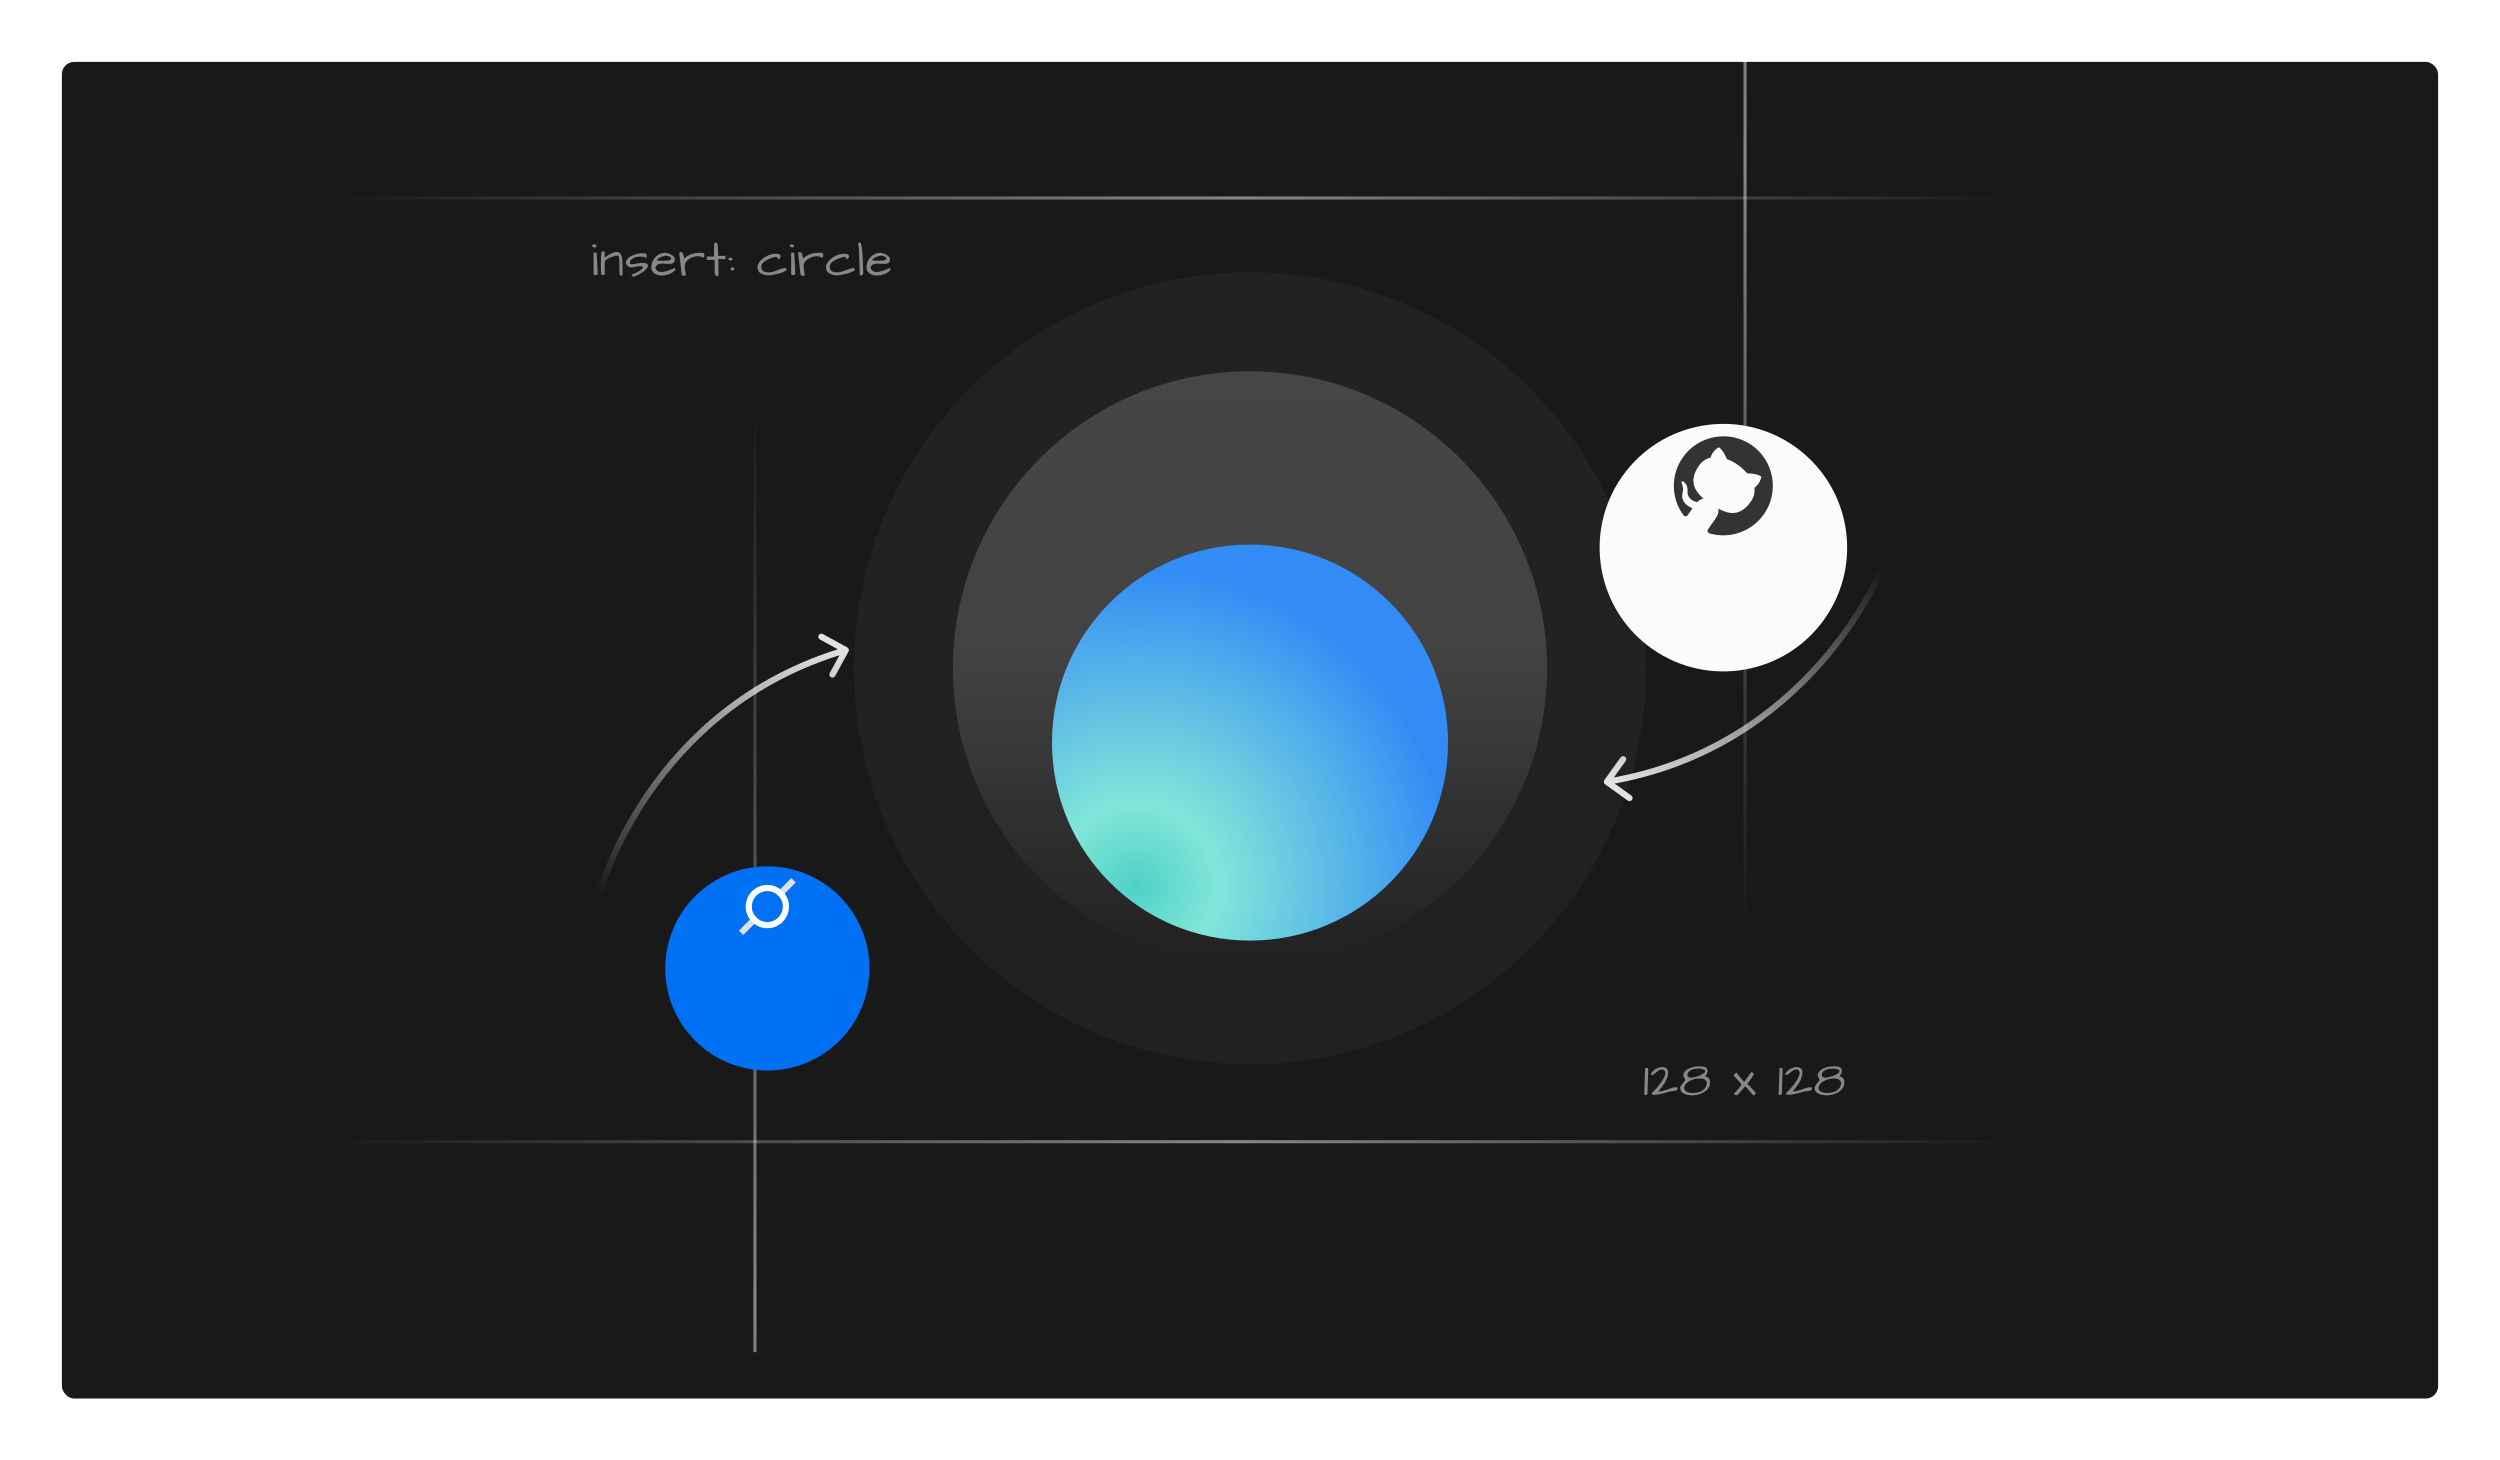 <svg width="808" height="472" viewBox="0 0 808 472" fill="none" xmlns="http://www.w3.org/2000/svg">
<g filter="url(#filter0_d_0_73)">
<rect x="20" width="768" height="432" rx="4" fill="#191919"/>
</g>
<mask id="mask0_0_73" style="mask-type:luminance" maskUnits="userSpaceOnUse" x="20" y="0" width="768" height="432">
<rect x="20" width="768" height="432" rx="4" fill="white"/>
</mask>
<g mask="url(#mask0_0_73)">
</g>
<g clip-path="url(#clip0_0_73)">
<circle cx="404" cy="216" r="128" fill="url(#paint0_linear_0_73)" fill-opacity="0.04"/>
<circle cx="404" cy="216" r="96" fill="url(#paint1_linear_0_73)" fill-opacity="0.16"/>
<g filter="url(#filter1_d_0_73)">
<circle cx="404" cy="216" r="64" fill="url(#paint2_radial_0_73)"/>
</g>
<path opacity="0.48" d="M110 369H650" stroke="url(#paint3_linear_0_73)"/>
<path opacity="0.48" d="M110 64H650" stroke="url(#paint4_linear_0_73)"/>
<path opacity="0.48" d="M564 -240V300" stroke="url(#paint5_linear_0_73)"/>
<path opacity="0.48" d="M244 132L244 672" stroke="url(#paint6_linear_0_73)"/>
<path opacity="0.48" d="M192.828 81.656C192.964 83.604 193.078 85.859 193.172 88.422C193.109 88.745 192.859 88.906 192.422 88.906C192.307 88.906 192.188 88.885 192.062 88.844C191.948 88.792 191.875 88.724 191.844 88.641V81.656H192.828ZM191.375 79.531C191.375 79.167 191.589 78.984 192.016 78.984C192.297 78.984 192.526 79.047 192.703 79.172C192.734 79.287 192.75 79.401 192.75 79.516C192.75 79.62 192.708 79.724 192.625 79.828C192.542 79.932 192.417 79.984 192.25 79.984C192.083 79.984 191.917 79.948 191.75 79.875C191.583 79.792 191.458 79.677 191.375 79.531ZM200.188 85.578C200.188 84.338 200.12 83.427 199.984 82.844C200.068 82.688 199.943 82.609 199.609 82.609C199.255 82.609 198.797 82.698 198.234 82.875C197.672 83.052 197.214 83.229 196.859 83.406C196.016 83.812 195.547 84.208 195.453 84.594V88.844H194.406C194.271 88.49 194.203 87.495 194.203 85.859C194.203 84.401 194.229 83.328 194.281 82.641C194.344 81.953 194.391 81.562 194.422 81.469C194.693 81.292 194.911 81.203 195.078 81.203C195.339 81.203 195.469 81.51 195.469 82.125C195.469 82.365 195.453 82.599 195.422 82.828C195.401 83.047 195.391 83.198 195.391 83.281C197.078 82.042 198.385 81.422 199.312 81.422C200.365 81.422 200.964 82.271 201.109 83.969C201.172 84.562 201.203 85.385 201.203 86.438L201.188 87.672C201.188 88.13 201.198 88.573 201.219 89C201.115 89.062 201.031 89.094 200.969 89.094C200.938 89.083 200.87 89.068 200.766 89.047C200.661 89.026 200.526 89.01 200.359 89C200.255 88.583 200.198 88.162 200.188 87.734C200.177 87.297 200.172 86.896 200.172 86.531L200.188 85.578ZM207.688 84.969C208.833 84.969 209.406 85.26 209.406 85.844C209.406 86.281 209.089 86.792 208.453 87.375C207.505 88.24 206.229 88.932 204.625 89.453C204.552 89.453 204.469 89.38 204.375 89.234C204.292 89.088 204.224 88.979 204.172 88.906C204.13 88.823 204.099 88.771 204.078 88.75C205.276 88.354 206.26 87.875 207.031 87.312C207.552 86.938 207.812 86.63 207.812 86.391C207.812 86.151 207.505 86.031 206.891 86.031C206.276 86.031 205.375 86.177 204.188 86.469C203.646 86.448 203.177 86.255 202.781 85.891C202.438 85.568 202.266 85.245 202.266 84.922C202.266 84.588 202.359 84.287 202.547 84.016C202.734 83.734 202.984 83.474 203.297 83.234C203.609 82.995 203.974 82.776 204.391 82.578C205.411 82.088 206.469 81.844 207.562 81.844C207.885 81.844 208.198 81.875 208.5 81.938C208.75 81.938 208.896 82.047 208.938 82.266C208.979 82.484 209 82.844 209 83.344C208.385 83.062 207.693 82.922 206.922 82.922C205.964 82.922 205.172 83.115 204.547 83.5C203.901 83.875 203.568 84.365 203.547 84.969C203.547 85.26 203.76 85.406 204.188 85.406L205.328 85.281C206.307 85.073 207.094 84.969 207.688 84.969ZM213.812 87.906C214.729 87.906 216.109 87.49 217.953 86.656C218.068 86.656 218.161 86.698 218.234 86.781C218.307 86.854 218.344 86.943 218.344 87.047C217.927 87.755 217.13 88.307 215.953 88.703C214.776 89.099 213.677 89.167 212.656 88.906C211.5 88.604 210.797 87.953 210.547 86.953C210.526 86.755 210.516 86.49 210.516 86.156C210.516 85.823 210.599 85.385 210.766 84.844C210.943 84.292 211.24 83.771 211.656 83.281C212.073 82.792 212.562 82.406 213.125 82.125C213.688 81.844 214.286 81.703 214.922 81.703C215.526 81.703 216.203 81.912 216.953 82.328C217.307 82.526 217.589 82.75 217.797 83C218.005 83.25 218.109 83.505 218.109 83.766C218.109 83.838 218.104 83.912 218.094 83.984C218.073 84.62 217.766 85.021 217.172 85.188C216.911 85.26 216.609 85.297 216.266 85.297L214.016 85.203C213.266 85.203 212.693 85.365 212.297 85.688C212.068 85.865 211.906 86.13 211.812 86.484C212.073 87.432 212.74 87.906 213.812 87.906ZM216.594 83.078C216.365 82.912 216.125 82.792 215.875 82.719C215.625 82.646 215.417 82.609 215.25 82.609C215.083 82.609 214.812 82.667 214.438 82.781C214.062 82.885 213.729 83.005 213.438 83.141C212.719 83.474 212.359 83.823 212.359 84.188C213.193 84.26 213.818 84.297 214.234 84.297C215.391 84.297 216.172 84.198 216.578 84C216.828 83.896 216.953 83.766 216.953 83.609C216.953 83.422 216.833 83.245 216.594 83.078ZM227.203 83.297C226.766 82.984 226.203 82.828 225.516 82.828C224.87 82.828 224.271 82.948 223.719 83.188C222.677 83.625 221.964 84.188 221.578 84.875C221.411 85.188 221.328 85.521 221.328 85.875C221.328 85.938 221.328 86.115 221.328 86.406C221.328 86.688 221.38 87.073 221.484 87.562C221.589 88.042 221.641 88.531 221.641 89.031C221.422 89.042 221.245 89.068 221.109 89.109C220.974 89.151 220.859 89.172 220.766 89.172C220.672 89.172 220.589 89.13 220.516 89.047C220.453 88.963 220.38 88.802 220.297 88.562C220.286 88.5 220.266 88.323 220.234 88.031C220.203 87.74 220.161 87.385 220.109 86.969C220.068 86.552 220.016 86.099 219.953 85.609C219.901 85.109 219.849 84.62 219.797 84.141C219.682 83.099 219.594 82.333 219.531 81.844C219.531 81.594 219.714 81.469 220.078 81.469C220.297 81.469 220.469 81.562 220.594 81.75C220.719 81.927 220.818 82.135 220.891 82.375C220.964 82.604 221.01 82.833 221.031 83.062C221.062 83.292 221.089 83.453 221.109 83.547C222.484 82.318 224.193 81.703 226.234 81.703C226.464 81.703 226.703 81.708 226.953 81.719C227.016 81.708 227.094 81.703 227.188 81.703C227.281 81.703 227.375 81.766 227.469 81.891C227.583 82.037 227.641 82.213 227.641 82.422C227.641 82.943 227.495 83.234 227.203 83.297ZM230.969 87.5L231 85C231 84.604 230.964 84.266 230.891 83.984H228.469L228.438 82.906H230.781V78.875C230.812 78.781 230.875 78.688 230.969 78.594C231.115 78.448 231.234 78.375 231.328 78.375C231.432 78.375 231.521 78.385 231.594 78.406C231.667 78.427 231.745 78.5 231.828 78.625C231.995 79.312 232.078 80.349 232.078 81.734C232.078 82.078 232.094 82.417 232.125 82.75C232.458 82.708 232.792 82.688 233.125 82.688C233.125 82.688 233.396 82.688 233.938 82.688C234.135 82.688 234.318 82.677 234.484 82.656L234.438 83.781L232.156 83.719L232.234 89.109C232.047 89.193 231.885 89.234 231.75 89.234C231.229 89.234 230.969 88.656 230.969 87.5ZM236.109 87.031C236.109 86.875 236.177 86.724 236.312 86.578C236.458 86.432 236.62 86.359 236.797 86.359C236.974 86.359 237.109 86.417 237.203 86.531C237.297 86.646 237.344 86.771 237.344 86.906C237.344 87.031 237.292 87.151 237.188 87.266C237.094 87.37 237.005 87.422 236.922 87.422C236.839 87.422 236.76 87.422 236.688 87.422C236.625 87.422 236.51 87.396 236.344 87.344C236.188 87.292 236.109 87.188 236.109 87.031ZM235.609 84.031C235.464 83.99 235.391 83.912 235.391 83.797C235.391 83.641 235.469 83.51 235.625 83.406C235.781 83.302 235.906 83.245 236 83.234C236.323 83.276 236.526 83.359 236.609 83.484C236.703 83.599 236.75 83.693 236.75 83.766C236.75 83.984 236.615 84.125 236.344 84.188C236.302 84.208 236.224 84.219 236.109 84.219C236.005 84.219 235.839 84.156 235.609 84.031ZM251.219 87.359C251.646 87.182 252.062 87.021 252.469 86.875C252.875 86.729 253.26 86.656 253.625 86.656C254 86.656 254.188 86.771 254.188 87C254.188 87.052 254.172 87.135 254.141 87.25C254.12 87.354 253.979 87.484 253.719 87.641C253.469 87.787 253.156 87.927 252.781 88.062C252.417 88.198 252.016 88.323 251.578 88.438C251.141 88.552 250.714 88.651 250.297 88.734C249.432 88.912 248.818 89 248.453 89C248.089 89 247.693 88.958 247.266 88.875C246.849 88.792 246.458 88.656 246.094 88.469C245.25 88.031 244.828 87.385 244.828 86.531C244.828 86.469 244.828 86.344 244.828 86.156C244.828 85.969 244.906 85.703 245.062 85.359C245.219 85.005 245.453 84.656 245.766 84.312C246.078 83.958 246.443 83.635 246.859 83.344C247.734 82.719 248.651 82.312 249.609 82.125C249.943 82.052 250.219 82.016 250.438 82.016C250.667 82.016 250.854 82.021 251 82.031C251.146 82.031 251.297 82.042 251.453 82.062C251.609 82.073 251.745 82.109 251.859 82.172C252.13 82.307 252.266 82.573 252.266 82.969C252.266 83.219 252.089 83.463 251.734 83.703C251.641 83.766 251.557 83.823 251.484 83.875C251.432 83.635 251.365 83.432 251.281 83.266C251.198 83.099 251.016 83.016 250.734 83.016C249.505 83.276 248.448 83.667 247.562 84.188C246.562 84.781 246.062 85.406 246.062 86.062C246.062 86.135 246.068 86.213 246.078 86.297C246.078 86.963 246.333 87.438 246.844 87.719C247.229 87.927 247.724 88.031 248.328 88.031C248.943 88.031 249.474 87.963 249.922 87.828C250.37 87.682 250.802 87.526 251.219 87.359ZM256.688 81.656C256.823 83.604 256.938 85.859 257.031 88.422C256.969 88.745 256.719 88.906 256.281 88.906C256.167 88.906 256.047 88.885 255.922 88.844C255.807 88.792 255.734 88.724 255.703 88.641V81.656H256.688ZM255.234 79.531C255.234 79.167 255.448 78.984 255.875 78.984C256.156 78.984 256.385 79.047 256.562 79.172C256.594 79.287 256.609 79.401 256.609 79.516C256.609 79.62 256.568 79.724 256.484 79.828C256.401 79.932 256.276 79.984 256.109 79.984C255.943 79.984 255.776 79.948 255.609 79.875C255.443 79.792 255.318 79.677 255.234 79.531ZM265.625 83.297C265.188 82.984 264.625 82.828 263.938 82.828C263.292 82.828 262.693 82.948 262.141 83.188C261.099 83.625 260.385 84.188 260 84.875C259.833 85.188 259.75 85.521 259.75 85.875C259.75 85.938 259.75 86.115 259.75 86.406C259.75 86.688 259.802 87.073 259.906 87.562C260.01 88.042 260.062 88.531 260.062 89.031C259.844 89.042 259.667 89.068 259.531 89.109C259.396 89.151 259.281 89.172 259.188 89.172C259.094 89.172 259.01 89.13 258.938 89.047C258.875 88.963 258.802 88.802 258.719 88.562C258.708 88.5 258.688 88.323 258.656 88.031C258.625 87.74 258.583 87.385 258.531 86.969C258.49 86.552 258.438 86.099 258.375 85.609C258.323 85.109 258.271 84.62 258.219 84.141C258.104 83.099 258.016 82.333 257.953 81.844C257.953 81.594 258.135 81.469 258.5 81.469C258.719 81.469 258.891 81.562 259.016 81.75C259.141 81.927 259.24 82.135 259.312 82.375C259.385 82.604 259.432 82.833 259.453 83.062C259.484 83.292 259.51 83.453 259.531 83.547C260.906 82.318 262.615 81.703 264.656 81.703C264.885 81.703 265.125 81.708 265.375 81.719C265.438 81.708 265.516 81.703 265.609 81.703C265.703 81.703 265.797 81.766 265.891 81.891C266.005 82.037 266.062 82.213 266.062 82.422C266.062 82.943 265.917 83.234 265.625 83.297ZM273.344 87.359C273.771 87.182 274.188 87.021 274.594 86.875C275 86.729 275.385 86.656 275.75 86.656C276.125 86.656 276.312 86.771 276.312 87C276.312 87.052 276.297 87.135 276.266 87.25C276.245 87.354 276.104 87.484 275.844 87.641C275.594 87.787 275.281 87.927 274.906 88.062C274.542 88.198 274.141 88.323 273.703 88.438C273.266 88.552 272.839 88.651 272.422 88.734C271.557 88.912 270.943 89 270.578 89C270.214 89 269.818 88.958 269.391 88.875C268.974 88.792 268.583 88.656 268.219 88.469C267.375 88.031 266.953 87.385 266.953 86.531C266.953 86.469 266.953 86.344 266.953 86.156C266.953 85.969 267.031 85.703 267.188 85.359C267.344 85.005 267.578 84.656 267.891 84.312C268.203 83.958 268.568 83.635 268.984 83.344C269.859 82.719 270.776 82.312 271.734 82.125C272.068 82.052 272.344 82.016 272.562 82.016C272.792 82.016 272.979 82.021 273.125 82.031C273.271 82.031 273.422 82.042 273.578 82.062C273.734 82.073 273.87 82.109 273.984 82.172C274.255 82.307 274.391 82.573 274.391 82.969C274.391 83.219 274.214 83.463 273.859 83.703C273.766 83.766 273.682 83.823 273.609 83.875C273.557 83.635 273.49 83.432 273.406 83.266C273.323 83.099 273.141 83.016 272.859 83.016C271.63 83.276 270.573 83.667 269.688 84.188C268.688 84.781 268.188 85.406 268.188 86.062C268.188 86.135 268.193 86.213 268.203 86.297C268.203 86.963 268.458 87.438 268.969 87.719C269.354 87.927 269.849 88.031 270.453 88.031C271.068 88.031 271.599 87.963 272.047 87.828C272.495 87.682 272.927 87.526 273.344 87.359ZM277.688 82.938C277.667 82.375 277.646 81.875 277.625 81.438C277.604 80.99 277.589 80.662 277.578 80.453C277.578 80.234 277.495 79.708 277.328 78.875C277.422 78.75 277.51 78.63 277.594 78.516C277.688 78.401 277.818 78.344 277.984 78.344C278.349 78.344 278.63 79.88 278.828 82.953C278.932 84.734 278.984 86.516 278.984 88.297C278.984 88.776 278.651 89.016 277.984 89.016L277.859 89C277.859 88.458 277.844 87.766 277.812 86.922C277.781 86.078 277.755 85.344 277.734 84.719C277.724 84.094 277.708 83.5 277.688 82.938ZM283.359 87.906C284.276 87.906 285.656 87.49 287.5 86.656C287.615 86.656 287.708 86.698 287.781 86.781C287.854 86.854 287.891 86.943 287.891 87.047C287.474 87.755 286.677 88.307 285.5 88.703C284.323 89.099 283.224 89.167 282.203 88.906C281.047 88.604 280.344 87.953 280.094 86.953C280.073 86.755 280.062 86.49 280.062 86.156C280.062 85.823 280.146 85.385 280.312 84.844C280.49 84.292 280.786 83.771 281.203 83.281C281.62 82.792 282.109 82.406 282.672 82.125C283.234 81.844 283.833 81.703 284.469 81.703C285.073 81.703 285.75 81.912 286.5 82.328C286.854 82.526 287.135 82.75 287.344 83C287.552 83.25 287.656 83.505 287.656 83.766C287.656 83.838 287.651 83.912 287.641 83.984C287.62 84.62 287.312 85.021 286.719 85.188C286.458 85.26 286.156 85.297 285.812 85.297L283.562 85.203C282.812 85.203 282.24 85.365 281.844 85.688C281.615 85.865 281.453 86.13 281.359 86.484C281.62 87.432 282.286 87.906 283.359 87.906ZM286.141 83.078C285.911 82.912 285.672 82.792 285.422 82.719C285.172 82.646 284.964 82.609 284.797 82.609C284.63 82.609 284.359 82.667 283.984 82.781C283.609 82.885 283.276 83.005 282.984 83.141C282.266 83.474 281.906 83.823 281.906 84.188C282.74 84.26 283.365 84.297 283.781 84.297C284.938 84.297 285.719 84.198 286.125 84C286.375 83.896 286.5 83.766 286.5 83.609C286.5 83.422 286.38 83.245 286.141 83.078Z" fill="white"/>
<path opacity="0.48" d="M531.438 353.75C531.438 353.552 531.443 353.245 531.453 352.828C531.474 352.401 531.49 351.922 531.5 351.391C531.521 350.859 531.542 350.302 531.562 349.719C531.583 349.135 531.599 348.578 531.609 348.047C531.63 347.516 531.646 347.042 531.656 346.625C531.667 346.208 531.677 345.896 531.688 345.688C531.667 345.458 531.708 345.312 531.812 345.25C531.917 345.188 532.031 345.156 532.156 345.156C532.292 345.156 532.406 345.167 532.5 345.188C532.604 345.208 532.677 345.292 532.719 345.438L532.469 353.469C532.448 353.656 532.302 353.792 532.031 353.875C531.76 353.948 531.562 353.906 531.438 353.75ZM541.703 351.391C542.047 351.391 542.219 351.521 542.219 351.781C542.219 352.042 542.104 352.234 541.875 352.359C541.646 352.474 541.385 352.557 541.094 352.609C540.812 352.661 540.547 352.693 540.297 352.703C540.047 352.703 539.885 352.714 539.812 352.734C539.75 352.745 539.599 352.786 539.359 352.859C539.13 352.922 538.854 353 538.531 353.094C538.208 353.177 537.859 353.271 537.484 353.375C536.307 353.688 535.37 353.844 534.672 353.844C534.318 353.844 534.078 353.792 533.953 353.688C533.839 353.573 533.818 353.417 533.891 353.219C534.672 352.531 535.484 351.646 536.328 350.562C537.589 348.948 538.219 347.688 538.219 346.781C538.219 346.604 538.193 346.438 538.141 346.281C538.026 345.958 537.729 345.75 537.25 345.656C536.792 345.656 536.417 345.75 536.125 345.938C535.833 346.125 535.557 346.333 535.297 346.562C535.047 346.792 534.786 347 534.516 347.188C534.255 347.375 533.932 347.469 533.547 347.469C533.557 347.125 533.698 346.792 533.969 346.469C534.51 345.802 535.276 345.323 536.266 345.031C536.62 344.917 536.901 344.859 537.109 344.859C537.318 344.859 537.474 344.865 537.578 344.875C537.984 344.917 538.333 345.062 538.625 345.312C538.917 345.562 539.089 345.948 539.141 346.469C539.141 347.938 538.453 349.568 537.078 351.359C536.703 351.849 536.333 352.302 535.969 352.719C536.083 352.729 536.26 352.734 536.5 352.734C536.75 352.734 537.089 352.677 537.516 352.562C537.943 352.438 538.396 352.292 538.875 352.125C539.354 351.948 539.828 351.781 540.297 351.625C540.766 351.469 541.234 351.391 541.703 351.391ZM550.828 344.781C551.151 344.885 551.406 345.042 551.594 345.25C551.792 345.448 551.885 345.776 551.875 346.234C551.865 346.693 551.604 347.208 551.094 347.781C551.698 348.021 552.083 348.24 552.25 348.438C552.417 348.635 552.526 348.844 552.578 349.062C552.641 349.271 552.672 349.531 552.672 349.844C552.672 350.552 552.484 351.172 552.109 351.703C551.745 352.224 551.281 352.656 550.719 353C550.156 353.344 549.536 353.599 548.859 353.766C548.193 353.932 547.615 354.016 547.125 354.016C546.635 354.016 546.161 353.984 545.703 353.922C545.255 353.849 544.833 353.724 544.438 353.547C543.51 353.13 543.047 352.505 543.047 351.672C543.047 351.411 543.13 351.156 543.297 350.906C543.464 350.646 543.641 350.401 543.828 350.172C544.026 349.943 544.208 349.729 544.375 349.531C544.542 349.323 544.625 349.146 544.625 349C544.625 348.844 544.594 348.719 544.531 348.625C544.479 348.521 544.417 348.422 544.344 348.328C544.156 348.089 544.062 347.823 544.062 347.531C544.062 347.24 544.146 346.948 544.312 346.656C544.479 346.365 544.698 346.109 544.969 345.891C545.25 345.661 545.568 345.469 545.922 345.312C546.276 345.146 546.635 345.01 547 344.906C547.708 344.719 548.385 344.625 549.031 344.625C549.917 344.625 550.516 344.677 550.828 344.781ZM544.312 351.5C544.312 352.198 544.667 352.688 545.375 352.969C545.865 353.156 546.453 353.25 547.141 353.25C547.828 353.25 548.432 353.177 548.953 353.031C549.474 352.885 549.932 352.667 550.328 352.375C551.214 351.74 551.656 350.885 551.656 349.812C551.406 348.969 550.62 348.547 549.297 348.547C548.38 348.547 547.469 348.75 546.562 349.156C545.698 349.552 545.068 350.026 544.672 350.578C544.464 350.87 544.344 351.177 544.312 351.5ZM550.594 345.656C550.146 345.458 549.589 345.359 548.922 345.359C547.474 345.359 546.422 345.719 545.766 346.438C545.536 346.688 545.401 346.99 545.359 347.344C545.359 347.656 545.458 347.896 545.656 348.062C545.854 348.219 546.109 348.297 546.422 348.297C546.474 348.307 546.552 348.312 546.656 348.312C546.771 348.312 546.953 348.292 547.203 348.25C547.453 348.198 547.745 348.125 548.078 348.031C548.411 347.938 548.745 347.828 549.078 347.703C549.422 347.568 549.734 347.427 550.016 347.281C550.641 346.948 551.005 346.641 551.109 346.359C551.109 346.182 551.068 346.021 550.984 345.875C550.901 345.729 550.771 345.656 550.594 345.656ZM560.391 353.531C560.901 353.021 561.417 352.438 561.938 351.781C562.458 351.125 562.776 350.688 562.891 350.469L561.578 349.031C561.411 348.854 561.25 348.677 561.094 348.5C560.938 348.323 560.797 348.167 560.672 348.031C560.547 347.896 560.448 347.781 560.375 347.688L560.266 347.562L561.172 346.594C561.641 347.167 561.984 347.604 562.203 347.906C562.432 348.198 562.615 348.432 562.75 348.609C562.979 348.901 563.312 349.26 563.75 349.688C563.896 349.479 564.156 349.104 564.531 348.562C565.156 347.635 565.656 346.948 566.031 346.5C566.271 346.5 566.464 346.583 566.609 346.75C566.755 346.917 566.828 347.073 566.828 347.219C566.557 347.802 566.167 348.417 565.656 349.062C565.469 349.292 565.297 349.516 565.141 349.734C564.984 349.943 564.859 350.172 564.766 350.422C565.401 350.87 566.161 351.63 567.047 352.703C567.245 352.943 567.385 353.125 567.469 353.25C567.469 353.323 567.411 353.432 567.297 353.578C567.12 353.828 566.964 353.984 566.828 354.047C566.63 353.953 566.422 353.786 566.203 353.547C565.995 353.297 565.771 353.026 565.531 352.734C565.292 352.443 565.042 352.151 564.781 351.859C564.531 351.568 564.266 351.328 563.984 351.141C563.745 351.411 563.411 351.802 562.984 352.312C562.203 353.25 561.682 353.812 561.422 354C561.224 354.042 560.943 353.948 560.578 353.719C560.484 353.667 560.422 353.604 560.391 353.531ZM574.859 353.75C574.859 353.552 574.865 353.245 574.875 352.828C574.896 352.401 574.911 351.922 574.922 351.391C574.943 350.859 574.964 350.302 574.984 349.719C575.005 349.135 575.021 348.578 575.031 348.047C575.052 347.516 575.068 347.042 575.078 346.625C575.089 346.208 575.099 345.896 575.109 345.688C575.089 345.458 575.13 345.312 575.234 345.25C575.339 345.188 575.453 345.156 575.578 345.156C575.714 345.156 575.828 345.167 575.922 345.188C576.026 345.208 576.099 345.292 576.141 345.438L575.891 353.469C575.87 353.656 575.724 353.792 575.453 353.875C575.182 353.948 574.984 353.906 574.859 353.75ZM585.125 351.391C585.469 351.391 585.641 351.521 585.641 351.781C585.641 352.042 585.526 352.234 585.297 352.359C585.068 352.474 584.807 352.557 584.516 352.609C584.234 352.661 583.969 352.693 583.719 352.703C583.469 352.703 583.307 352.714 583.234 352.734C583.172 352.745 583.021 352.786 582.781 352.859C582.552 352.922 582.276 353 581.953 353.094C581.63 353.177 581.281 353.271 580.906 353.375C579.729 353.688 578.792 353.844 578.094 353.844C577.74 353.844 577.5 353.792 577.375 353.688C577.26 353.573 577.24 353.417 577.312 353.219C578.094 352.531 578.906 351.646 579.75 350.562C581.01 348.948 581.641 347.688 581.641 346.781C581.641 346.604 581.615 346.438 581.562 346.281C581.448 345.958 581.151 345.75 580.672 345.656C580.214 345.656 579.839 345.75 579.547 345.938C579.255 346.125 578.979 346.333 578.719 346.562C578.469 346.792 578.208 347 577.938 347.188C577.677 347.375 577.354 347.469 576.969 347.469C576.979 347.125 577.12 346.792 577.391 346.469C577.932 345.802 578.698 345.323 579.688 345.031C580.042 344.917 580.323 344.859 580.531 344.859C580.74 344.859 580.896 344.865 581 344.875C581.406 344.917 581.755 345.062 582.047 345.312C582.339 345.562 582.51 345.948 582.562 346.469C582.562 347.938 581.875 349.568 580.5 351.359C580.125 351.849 579.755 352.302 579.391 352.719C579.505 352.729 579.682 352.734 579.922 352.734C580.172 352.734 580.51 352.677 580.938 352.562C581.365 352.438 581.818 352.292 582.297 352.125C582.776 351.948 583.25 351.781 583.719 351.625C584.188 351.469 584.656 351.391 585.125 351.391ZM594.25 344.781C594.573 344.885 594.828 345.042 595.016 345.25C595.214 345.448 595.307 345.776 595.297 346.234C595.286 346.693 595.026 347.208 594.516 347.781C595.12 348.021 595.505 348.24 595.672 348.438C595.839 348.635 595.948 348.844 596 349.062C596.062 349.271 596.094 349.531 596.094 349.844C596.094 350.552 595.906 351.172 595.531 351.703C595.167 352.224 594.703 352.656 594.141 353C593.578 353.344 592.958 353.599 592.281 353.766C591.615 353.932 591.036 354.016 590.547 354.016C590.057 354.016 589.583 353.984 589.125 353.922C588.677 353.849 588.255 353.724 587.859 353.547C586.932 353.13 586.469 352.505 586.469 351.672C586.469 351.411 586.552 351.156 586.719 350.906C586.885 350.646 587.062 350.401 587.25 350.172C587.448 349.943 587.63 349.729 587.797 349.531C587.964 349.323 588.047 349.146 588.047 349C588.047 348.844 588.016 348.719 587.953 348.625C587.901 348.521 587.839 348.422 587.766 348.328C587.578 348.089 587.484 347.823 587.484 347.531C587.484 347.24 587.568 346.948 587.734 346.656C587.901 346.365 588.12 346.109 588.391 345.891C588.672 345.661 588.99 345.469 589.344 345.312C589.698 345.146 590.057 345.01 590.422 344.906C591.13 344.719 591.807 344.625 592.453 344.625C593.339 344.625 593.938 344.677 594.25 344.781ZM587.734 351.5C587.734 352.198 588.089 352.688 588.797 352.969C589.286 353.156 589.875 353.25 590.562 353.25C591.25 353.25 591.854 353.177 592.375 353.031C592.896 352.885 593.354 352.667 593.75 352.375C594.635 351.74 595.078 350.885 595.078 349.812C594.828 348.969 594.042 348.547 592.719 348.547C591.802 348.547 590.891 348.75 589.984 349.156C589.12 349.552 588.49 350.026 588.094 350.578C587.885 350.87 587.766 351.177 587.734 351.5ZM594.016 345.656C593.568 345.458 593.01 345.359 592.344 345.359C590.896 345.359 589.844 345.719 589.188 346.438C588.958 346.688 588.823 346.99 588.781 347.344C588.781 347.656 588.88 347.896 589.078 348.062C589.276 348.219 589.531 348.297 589.844 348.297C589.896 348.307 589.974 348.312 590.078 348.312C590.193 348.312 590.375 348.292 590.625 348.25C590.875 348.198 591.167 348.125 591.5 348.031C591.833 347.938 592.167 347.828 592.5 347.703C592.844 347.568 593.156 347.427 593.438 347.281C594.062 346.948 594.427 346.641 594.531 346.359C594.531 346.182 594.49 346.021 594.406 345.875C594.323 345.729 594.193 345.656 594.016 345.656Z" fill="white"/>
<g filter="url(#filter2_d_0_73)">
<circle cx="557" cy="157" r="40" transform="rotate(35 557 157)" fill="#FBFBFB"/>
</g>
<path fill-rule="evenodd" clip-rule="evenodd" d="M566.177 143.894C558.969 138.846 548.941 140.614 543.894 147.823C539.821 153.639 540.148 161.192 544.104 166.526C544.702 167.067 545.177 166.911 545.464 166.502C545.693 166.174 546.267 165.355 547.013 164.29C542.753 162.528 543.794 159.472 543.794 159.472C544.253 157.596 543.638 156.556 543.638 156.556C542.983 154.876 544.294 155.794 544.294 155.794C545.547 156.794 545.424 158.539 545.424 158.539C545.194 161.308 547.48 162.053 548.528 162.299C549.184 161.537 549.995 161.251 550.552 161.153C547.833 158.76 545.605 155.491 549.104 150.494C550.079 149.102 551.43 148.217 552.881 147.89C552.946 147.447 553.454 145.85 555.453 144.564C555.453 144.564 556.748 144.982 558.14 148.398C559.434 148.816 560.557 149.48 561.703 150.283C562.85 151.086 563.8 151.995 564.693 152.987C568.437 153.045 569.273 154.118 569.273 154.118C568.748 156.436 567.339 157.403 567.027 157.673C567.216 159.148 566.904 160.639 565.872 162.113C562.373 167.11 558.539 166.135 555.361 164.397C555.565 165.151 555.401 166.257 554.541 167.486C553.336 169.206 552.304 170.681 552.017 171.09C551.788 171.418 551.747 171.999 552.459 172.376C558.824 174.27 566.034 171.993 570.106 166.177C575.154 158.969 573.386 148.941 566.177 143.894Z" fill="#333333"/>
<g filter="url(#filter3_d_0_73)">
<circle cx="248" cy="293" r="33" transform="rotate(45 248 293)" fill="#0070F4"/>
</g>
<path d="M255.778 285.222L252.243 288.757" stroke="#DFDFDF" stroke-width="2" stroke-linecap="square"/>
<path d="M243.757 297.243L240.222 300.778" stroke="#DFDFDF" stroke-width="2" stroke-linecap="square"/>
<circle cx="248" cy="293" r="6" transform="rotate(45 248 293)" stroke="white" stroke-width="2" stroke-linecap="square"/>
<path d="M518.769 253.494C518.32 253.172 518.218 252.547 518.54 252.098L523.787 244.787C524.109 244.338 524.734 244.235 525.183 244.557C525.632 244.879 525.734 245.504 525.412 245.953L520.748 252.452L527.247 257.117C527.696 257.439 527.798 258.064 527.476 258.512C527.154 258.961 526.529 259.064 526.081 258.742L518.769 253.494ZM607.765 184.717C608.692 185.091 608.692 185.092 608.692 185.093C608.691 185.093 608.691 185.094 608.691 185.096C608.69 185.098 608.688 185.101 608.687 185.105C608.683 185.113 608.679 185.125 608.673 185.14C608.66 185.169 608.642 185.213 608.618 185.269C608.571 185.383 608.5 185.549 608.405 185.764C608.216 186.196 607.931 186.826 607.547 187.629C606.778 189.235 605.609 191.536 604.002 194.326C600.789 199.906 595.821 207.454 588.798 215.339C574.748 231.113 552.451 248.255 519.514 253.668L519.19 251.695C551.566 246.374 573.476 229.534 587.304 214.009C594.22 206.245 599.109 198.814 602.269 193.328C603.848 190.586 604.994 188.331 605.743 186.765C606.118 185.983 606.393 185.373 606.574 184.961C606.664 184.754 606.731 184.598 606.775 184.494C606.797 184.442 606.813 184.403 606.823 184.378C606.829 184.365 606.832 184.356 606.835 184.35C606.836 184.347 606.837 184.345 606.837 184.344C606.838 184.343 606.838 184.343 606.838 184.343C606.838 184.343 606.838 184.343 607.765 184.717Z" fill="url(#paint7_linear_0_73)"/>
<path d="M273.836 209.241C274.321 209.506 274.499 210.113 274.234 210.598L269.917 218.495C269.652 218.979 269.044 219.157 268.559 218.892C268.075 218.627 267.897 218.02 268.162 217.535L272 210.516L264.98 206.678C264.496 206.413 264.318 205.805 264.583 205.321C264.847 204.836 265.455 204.658 265.94 204.923L273.836 209.241ZM193.886 288.351C192.919 288.092 192.92 288.092 192.92 288.091C192.92 288.09 192.92 288.089 192.921 288.088C192.921 288.085 192.922 288.082 192.923 288.078C192.926 288.069 192.929 288.057 192.933 288.042C192.942 288.011 192.954 287.966 192.971 287.906C193.005 287.788 193.055 287.615 193.122 287.389C193.258 286.938 193.463 286.278 193.747 285.434C194.315 283.746 195.195 281.32 196.45 278.355C198.959 272.425 202.969 264.328 208.98 255.645C221.002 238.276 241.044 218.545 273.075 209.158L273.638 211.078C242.152 220.304 222.457 239.689 210.624 256.783C204.706 265.332 200.759 273.304 198.292 279.134C197.058 282.049 196.196 284.426 195.643 286.071C195.366 286.894 195.167 287.533 195.038 287.964C194.973 288.179 194.926 288.343 194.895 288.452C194.88 288.506 194.869 288.546 194.861 288.573C194.858 288.586 194.855 288.596 194.854 288.602C194.853 288.605 194.852 288.607 194.852 288.608C194.852 288.609 194.852 288.609 194.851 288.609C194.851 288.609 194.852 288.609 193.886 288.351Z" fill="url(#paint8_linear_0_73)"/>
</g>
<defs>
<filter id="filter0_d_0_73" x="0" y="0" width="808" height="472" filterUnits="userSpaceOnUse" color-interpolation-filters="sRGB">
<feFlood flood-opacity="0" result="BackgroundImageFix"/>
<feColorMatrix in="SourceAlpha" type="matrix" values="0 0 0 0 0 0 0 0 0 0 0 0 0 0 0 0 0 0 127 0" result="hardAlpha"/>
<feMorphology radius="5" operator="erode" in="SourceAlpha" result="effect1_dropShadow_0_73"/>
<feOffset dy="20"/>
<feGaussianBlur stdDeviation="12.5"/>
<feColorMatrix type="matrix" values="0 0 0 0 0.098 0 0 0 0 0.098 0 0 0 0 0.098 0 0 0 0.16 0"/>
<feBlend mode="normal" in2="BackgroundImageFix" result="effect1_dropShadow_0_73"/>
<feBlend mode="normal" in="SourceGraphic" in2="effect1_dropShadow_0_73" result="shape"/>
</filter>
<filter id="filter1_d_0_73" x="292" y="128" width="224" height="224" filterUnits="userSpaceOnUse" color-interpolation-filters="sRGB">
<feFlood flood-opacity="0" result="BackgroundImageFix"/>
<feColorMatrix in="SourceAlpha" type="matrix" values="0 0 0 0 0 0 0 0 0 0 0 0 0 0 0 0 0 0 127 0" result="hardAlpha"/>
<feOffset dy="24"/>
<feGaussianBlur stdDeviation="24"/>
<feColorMatrix type="matrix" values="0 0 0 0 0.098 0 0 0 0 0.098 0 0 0 0 0.098 0 0 0 0.32 0"/>
<feBlend mode="normal" in2="BackgroundImageFix" result="effect1_dropShadow_0_73"/>
<feBlend mode="normal" in="SourceGraphic" in2="effect1_dropShadow_0_73" result="shape"/>
</filter>
<filter id="filter2_d_0_73" x="496.997" y="116.997" width="120.007" height="120.007" filterUnits="userSpaceOnUse" color-interpolation-filters="sRGB">
<feFlood flood-opacity="0" result="BackgroundImageFix"/>
<feColorMatrix in="SourceAlpha" type="matrix" values="0 0 0 0 0 0 0 0 0 0 0 0 0 0 0 0 0 0 127 0" result="hardAlpha"/>
<feMorphology radius="5" operator="erode" in="SourceAlpha" result="effect1_dropShadow_0_73"/>
<feOffset dy="20"/>
<feGaussianBlur stdDeviation="12.5"/>
<feColorMatrix type="matrix" values="0 0 0 0 0.098 0 0 0 0 0.098 0 0 0 0 0.098 0 0 0 0.16 0"/>
<feBlend mode="normal" in2="BackgroundImageFix" result="effect1_dropShadow_0_73"/>
<feBlend mode="normal" in="SourceGraphic" in2="effect1_dropShadow_0_73" result="shape"/>
</filter>
<filter id="filter3_d_0_73" x="195" y="260" width="106" height="106" filterUnits="userSpaceOnUse" color-interpolation-filters="sRGB">
<feFlood flood-opacity="0" result="BackgroundImageFix"/>
<feColorMatrix in="SourceAlpha" type="matrix" values="0 0 0 0 0 0 0 0 0 0 0 0 0 0 0 0 0 0 127 0" result="hardAlpha"/>
<feMorphology radius="5" operator="erode" in="SourceAlpha" result="effect1_dropShadow_0_73"/>
<feOffset dy="20"/>
<feGaussianBlur stdDeviation="12.5"/>
<feColorMatrix type="matrix" values="0 0 0 0 0.098 0 0 0 0 0.098 0 0 0 0 0.098 0 0 0 0.16 0"/>
<feBlend mode="normal" in2="BackgroundImageFix" result="effect1_dropShadow_0_73"/>
<feBlend mode="normal" in="SourceGraphic" in2="effect1_dropShadow_0_73" result="shape"/>
</filter>
<linearGradient id="paint0_linear_0_73" x1="276" y1="88" x2="276" y2="344" gradientUnits="userSpaceOnUse">
<stop stop-color="white"/>
<stop offset="0.774" stop-color="#EAEAEA"/>
<stop offset="1" stop-color="#DFDFDF"/>
</linearGradient>
<linearGradient id="paint1_linear_0_73" x1="308.73" y1="120" x2="308.73" y2="310.541" gradientUnits="userSpaceOnUse">
<stop stop-color="white"/>
<stop offset="0.486" stop-color="#EAEAEA"/>
<stop offset="1" stop-color="#DFDFDF" stop-opacity="0.01"/>
</linearGradient>
<radialGradient id="paint2_radial_0_73" cx="0" cy="0" r="1" gradientUnits="userSpaceOnUse" gradientTransform="translate(367.074 262.16) rotate(-50.981) scale(102.325)">
<stop stop-color="#4FD1C5"/>
<stop offset="0.259" stop-color="#81E6D9"/>
<stop offset="1" stop-color="#338CF5"/>
</radialGradient>
<linearGradient id="paint3_linear_0_73" x1="646.565" y1="369.003" x2="110" y2="369.003" gradientUnits="userSpaceOnUse">
<stop stop-color="white" stop-opacity="0.01"/>
<stop offset="0.459" stop-color="white"/>
<stop offset="1" stop-color="white" stop-opacity="0.01"/>
</linearGradient>
<linearGradient id="paint4_linear_0_73" x1="646.565" y1="64.003" x2="110" y2="64.003" gradientUnits="userSpaceOnUse">
<stop stop-color="white" stop-opacity="0.01"/>
<stop offset="0.459" stop-color="white"/>
<stop offset="1" stop-color="white" stop-opacity="0.01"/>
</linearGradient>
<linearGradient id="paint5_linear_0_73" x1="563.997" y1="296.565" x2="563.997" y2="-240" gradientUnits="userSpaceOnUse">
<stop stop-color="white" stop-opacity="0.01"/>
<stop offset="0.459" stop-color="white"/>
<stop offset="1" stop-color="white" stop-opacity="0.01"/>
</linearGradient>
<linearGradient id="paint6_linear_0_73" x1="243.997" y1="668.565" x2="243.997" y2="132" gradientUnits="userSpaceOnUse">
<stop stop-color="white" stop-opacity="0.01"/>
<stop offset="0.459" stop-color="white"/>
<stop offset="1" stop-color="white" stop-opacity="0.01"/>
</linearGradient>
<linearGradient id="paint7_linear_0_73" x1="469.916" y1="226.892" x2="516.701" y2="137.211" gradientUnits="userSpaceOnUse">
<stop stop-color="white" stop-opacity="0.88"/>
<stop offset="1" stop-color="white" stop-opacity="0.01"/>
</linearGradient>
<linearGradient id="paint8_linear_0_73" x1="325.567" y1="229.691" x2="290.061" y2="324.405" gradientUnits="userSpaceOnUse">
<stop stop-color="white" stop-opacity="0.88"/>
<stop offset="1" stop-color="white" stop-opacity="0.01"/>
</linearGradient>
<clipPath id="clip0_0_73">
<rect width="765" height="437" fill="white" transform="translate(20)"/>
</clipPath>
</defs>
</svg>
